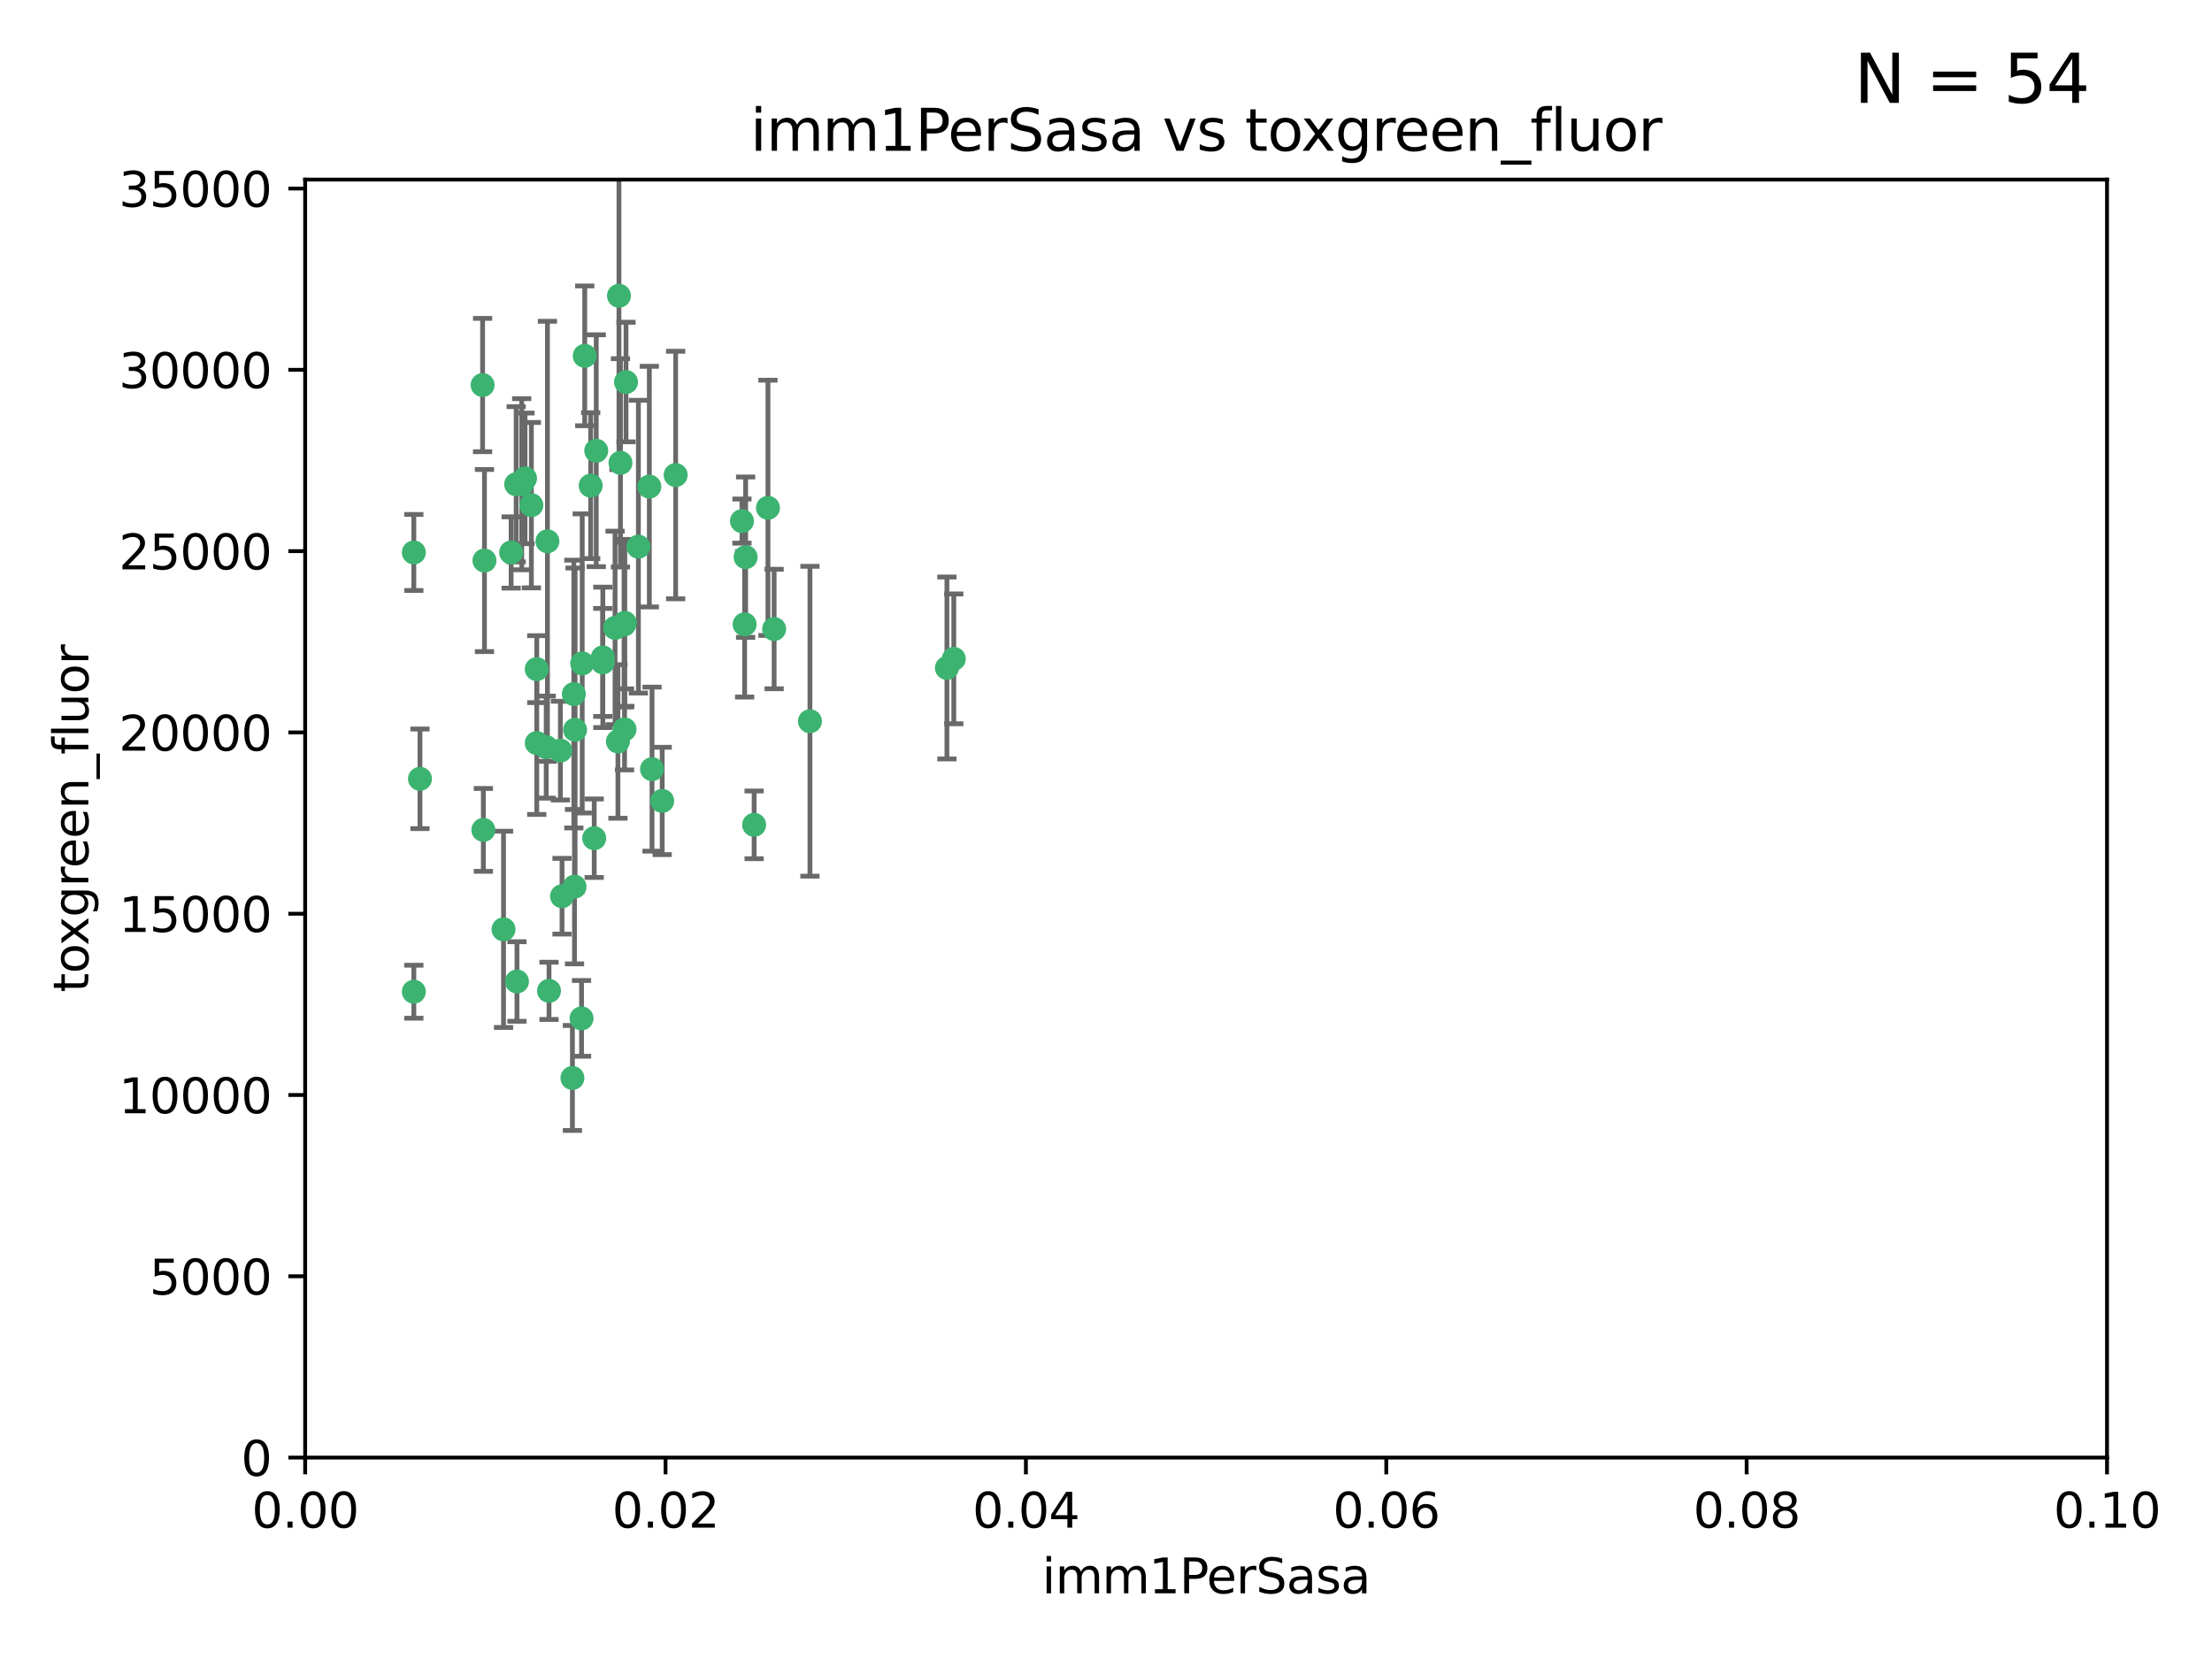<?xml version="1.0" encoding="utf-8" standalone="no"?>
<!DOCTYPE svg PUBLIC "-//W3C//DTD SVG 1.1//EN"
  "http://www.w3.org/Graphics/SVG/1.1/DTD/svg11.dtd">
<svg xmlns:xlink="http://www.w3.org/1999/xlink" width="460.8pt" height="345.6pt" viewBox="0 0 460.8 345.6" xmlns="http://www.w3.org/2000/svg" version="1.1">
 <defs>
  <style type="text/css">*{stroke-linejoin: round; stroke-linecap: butt}</style>
 </defs>
 <g id="figure_1">
  <g id="patch_1">
   <path d="M 0 345.6 
L 460.8 345.6 
L 460.8 0 
L 0 0 
z
" style="fill: #ffffff"/>
  </g>
  <g id="axes_1">
   <g id="patch_2">
    <path d="M 63.571 303.64 
L 438.93 303.64 
L 438.93 37.411 
L 63.571 37.411 
z
" style="fill: #ffffff"/>
   </g>
   <g id="PathCollection_1">
    <defs>
     <path id="mf8fcfa942e" d="M 0 1.118 
C 0.297 1.118 0.581 1 0.791 0.791 
C 1 0.581 1.118 0.297 1.118 0 
C 1.118 -0.297 1 -0.581 0.791 -0.791 
C 0.581 -1 0.297 -1.118 0 -1.118 
C -0.297 -1.118 -0.581 -1 -0.791 -0.791 
C -1 -0.581 -1.118 -0.297 -1.118 0 
C -1.118 0.297 -1 0.581 -0.791 0.791 
C -0.581 1 -0.297 1.118 0 1.118 
z
" style="stroke: #3cb371"/>
    </defs>
    <g clip-path="url(#p88fef3854c)">
     <use xlink:href="#mf8fcfa942e" x="108.683" y="100.872" style="fill: #3cb371; stroke: #3cb371"/>
     <use xlink:href="#mf8fcfa942e" x="86.211" y="206.592" style="fill: #3cb371; stroke: #3cb371"/>
     <use xlink:href="#mf8fcfa942e" x="86.208" y="115.09" style="fill: #3cb371; stroke: #3cb371"/>
     <use xlink:href="#mf8fcfa942e" x="135.831" y="160.224" style="fill: #3cb371; stroke: #3cb371"/>
     <use xlink:href="#mf8fcfa942e" x="116.743" y="156.366" style="fill: #3cb371; stroke: #3cb371"/>
     <use xlink:href="#mf8fcfa942e" x="100.534" y="80.209" style="fill: #3cb371; stroke: #3cb371"/>
     <use xlink:href="#mf8fcfa942e" x="100.922" y="116.772" style="fill: #3cb371; stroke: #3cb371"/>
     <use xlink:href="#mf8fcfa942e" x="106.479" y="115.091" style="fill: #3cb371; stroke: #3cb371"/>
     <use xlink:href="#mf8fcfa942e" x="130.105" y="151.945" style="fill: #3cb371; stroke: #3cb371"/>
     <use xlink:href="#mf8fcfa942e" x="107.526" y="100.88" style="fill: #3cb371; stroke: #3cb371"/>
     <use xlink:href="#mf8fcfa942e" x="111.816" y="154.79" style="fill: #3cb371; stroke: #3cb371"/>
     <use xlink:href="#mf8fcfa942e" x="135.268" y="101.372" style="fill: #3cb371; stroke: #3cb371"/>
     <use xlink:href="#mf8fcfa942e" x="155.33" y="116.067" style="fill: #3cb371; stroke: #3cb371"/>
     <use xlink:href="#mf8fcfa942e" x="114.041" y="112.761" style="fill: #3cb371; stroke: #3cb371"/>
     <use xlink:href="#mf8fcfa942e" x="119.544" y="144.591" style="fill: #3cb371; stroke: #3cb371"/>
     <use xlink:href="#mf8fcfa942e" x="121.813" y="74.129" style="fill: #3cb371; stroke: #3cb371"/>
     <use xlink:href="#mf8fcfa942e" x="123.051" y="101.166" style="fill: #3cb371; stroke: #3cb371"/>
     <use xlink:href="#mf8fcfa942e" x="109.374" y="99.654" style="fill: #3cb371; stroke: #3cb371"/>
     <use xlink:href="#mf8fcfa942e" x="128.943" y="61.614" style="fill: #3cb371; stroke: #3cb371"/>
     <use xlink:href="#mf8fcfa942e" x="159.978" y="105.788" style="fill: #3cb371; stroke: #3cb371"/>
     <use xlink:href="#mf8fcfa942e" x="129.253" y="96.415" style="fill: #3cb371; stroke: #3cb371"/>
     <use xlink:href="#mf8fcfa942e" x="161.267" y="131.033" style="fill: #3cb371; stroke: #3cb371"/>
     <use xlink:href="#mf8fcfa942e" x="121.287" y="138.203" style="fill: #3cb371; stroke: #3cb371"/>
     <use xlink:href="#mf8fcfa942e" x="130.006" y="130.114" style="fill: #3cb371; stroke: #3cb371"/>
     <use xlink:href="#mf8fcfa942e" x="132.989" y="113.883" style="fill: #3cb371; stroke: #3cb371"/>
     <use xlink:href="#mf8fcfa942e" x="123.786" y="174.616" style="fill: #3cb371; stroke: #3cb371"/>
     <use xlink:href="#mf8fcfa942e" x="125.578" y="136.942" style="fill: #3cb371; stroke: #3cb371"/>
     <use xlink:href="#mf8fcfa942e" x="107.693" y="204.462" style="fill: #3cb371; stroke: #3cb371"/>
     <use xlink:href="#mf8fcfa942e" x="130.41" y="79.585" style="fill: #3cb371; stroke: #3cb371"/>
     <use xlink:href="#mf8fcfa942e" x="114.371" y="206.41" style="fill: #3cb371; stroke: #3cb371"/>
     <use xlink:href="#mf8fcfa942e" x="124.208" y="93.895" style="fill: #3cb371; stroke: #3cb371"/>
     <use xlink:href="#mf8fcfa942e" x="140.752" y="98.96" style="fill: #3cb371; stroke: #3cb371"/>
     <use xlink:href="#mf8fcfa942e" x="155.12" y="130.059" style="fill: #3cb371; stroke: #3cb371"/>
     <use xlink:href="#mf8fcfa942e" x="154.563" y="108.552" style="fill: #3cb371; stroke: #3cb371"/>
     <use xlink:href="#mf8fcfa942e" x="119.246" y="224.561" style="fill: #3cb371; stroke: #3cb371"/>
     <use xlink:href="#mf8fcfa942e" x="113.789" y="155.635" style="fill: #3cb371; stroke: #3cb371"/>
     <use xlink:href="#mf8fcfa942e" x="197.259" y="139.15" style="fill: #3cb371; stroke: #3cb371"/>
     <use xlink:href="#mf8fcfa942e" x="137.946" y="166.847" style="fill: #3cb371; stroke: #3cb371"/>
     <use xlink:href="#mf8fcfa942e" x="111.816" y="139.395" style="fill: #3cb371; stroke: #3cb371"/>
     <use xlink:href="#mf8fcfa942e" x="104.893" y="193.597" style="fill: #3cb371; stroke: #3cb371"/>
     <use xlink:href="#mf8fcfa942e" x="198.694" y="137.251" style="fill: #3cb371; stroke: #3cb371"/>
     <use xlink:href="#mf8fcfa942e" x="157.099" y="171.827" style="fill: #3cb371; stroke: #3cb371"/>
     <use xlink:href="#mf8fcfa942e" x="168.726" y="150.246" style="fill: #3cb371; stroke: #3cb371"/>
     <use xlink:href="#mf8fcfa942e" x="119.679" y="184.712" style="fill: #3cb371; stroke: #3cb371"/>
     <use xlink:href="#mf8fcfa942e" x="128.129" y="130.801" style="fill: #3cb371; stroke: #3cb371"/>
     <use xlink:href="#mf8fcfa942e" x="119.799" y="152.035" style="fill: #3cb371; stroke: #3cb371"/>
     <use xlink:href="#mf8fcfa942e" x="125.573" y="137.993" style="fill: #3cb371; stroke: #3cb371"/>
     <use xlink:href="#mf8fcfa942e" x="121.147" y="212.147" style="fill: #3cb371; stroke: #3cb371"/>
     <use xlink:href="#mf8fcfa942e" x="117.081" y="186.7" style="fill: #3cb371; stroke: #3cb371"/>
     <use xlink:href="#mf8fcfa942e" x="100.692" y="172.883" style="fill: #3cb371; stroke: #3cb371"/>
     <use xlink:href="#mf8fcfa942e" x="130.158" y="129.752" style="fill: #3cb371; stroke: #3cb371"/>
     <use xlink:href="#mf8fcfa942e" x="128.726" y="154.457" style="fill: #3cb371; stroke: #3cb371"/>
     <use xlink:href="#mf8fcfa942e" x="110.694" y="105.234" style="fill: #3cb371; stroke: #3cb371"/>
     <use xlink:href="#mf8fcfa942e" x="87.489" y="162.243" style="fill: #3cb371; stroke: #3cb371"/>
    </g>
   </g>
   <g id="matplotlib.axis_1">
    <g id="xtick_1">
     <g id="line2d_1">
      <defs>
       <path id="m2d33e1409d" d="M 0 0 
L 0 3.5 
" style="stroke: #000000; stroke-width: 0.8"/>
      </defs>
      <g>
       <use xlink:href="#m2d33e1409d" x="63.571" y="303.64" style="stroke: #000000; stroke-width: 0.8"/>
      </g>
     </g>
     <g id="text_1">
      <!-- 0.00 -->
      <g transform="translate(52.438 318.238)scale(0.1 -0.1)">
       <defs>
        <path id="DejaVuSans-30" d="M 2034 4250 
Q 1547 4250 1301 3770 
Q 1056 3291 1056 2328 
Q 1056 1369 1301 889 
Q 1547 409 2034 409 
Q 2525 409 2770 889 
Q 3016 1369 3016 2328 
Q 3016 3291 2770 3770 
Q 2525 4250 2034 4250 
z
M 2034 4750 
Q 2819 4750 3233 4129 
Q 3647 3509 3647 2328 
Q 3647 1150 3233 529 
Q 2819 -91 2034 -91 
Q 1250 -91 836 529 
Q 422 1150 422 2328 
Q 422 3509 836 4129 
Q 1250 4750 2034 4750 
z
" transform="scale(0.016)"/>
        <path id="DejaVuSans-2e" d="M 684 794 
L 1344 794 
L 1344 0 
L 684 0 
L 684 794 
z
" transform="scale(0.016)"/>
       </defs>
       <use xlink:href="#DejaVuSans-30"/>
       <use xlink:href="#DejaVuSans-2e" x="63.623"/>
       <use xlink:href="#DejaVuSans-30" x="95.41"/>
       <use xlink:href="#DejaVuSans-30" x="159.033"/>
      </g>
     </g>
    </g>
    <g id="xtick_2">
     <g id="line2d_2">
      <g>
       <use xlink:href="#m2d33e1409d" x="138.643" y="303.64" style="stroke: #000000; stroke-width: 0.8"/>
      </g>
     </g>
     <g id="text_2">
      <!-- 0.02 -->
      <g transform="translate(127.51 318.238)scale(0.1 -0.1)">
       <defs>
        <path id="DejaVuSans-32" d="M 1228 531 
L 3431 531 
L 3431 0 
L 469 0 
L 469 531 
Q 828 903 1448 1529 
Q 2069 2156 2228 2338 
Q 2531 2678 2651 2914 
Q 2772 3150 2772 3378 
Q 2772 3750 2511 3984 
Q 2250 4219 1831 4219 
Q 1534 4219 1204 4116 
Q 875 4013 500 3803 
L 500 4441 
Q 881 4594 1212 4672 
Q 1544 4750 1819 4750 
Q 2544 4750 2975 4387 
Q 3406 4025 3406 3419 
Q 3406 3131 3298 2873 
Q 3191 2616 2906 2266 
Q 2828 2175 2409 1742 
Q 1991 1309 1228 531 
z
" transform="scale(0.016)"/>
       </defs>
       <use xlink:href="#DejaVuSans-30"/>
       <use xlink:href="#DejaVuSans-2e" x="63.623"/>
       <use xlink:href="#DejaVuSans-30" x="95.41"/>
       <use xlink:href="#DejaVuSans-32" x="159.033"/>
      </g>
     </g>
    </g>
    <g id="xtick_3">
     <g id="line2d_3">
      <g>
       <use xlink:href="#m2d33e1409d" x="213.715" y="303.64" style="stroke: #000000; stroke-width: 0.8"/>
      </g>
     </g>
     <g id="text_3">
      <!-- 0.04 -->
      <g transform="translate(202.582 318.238)scale(0.1 -0.1)">
       <defs>
        <path id="DejaVuSans-34" d="M 2419 4116 
L 825 1625 
L 2419 1625 
L 2419 4116 
z
M 2253 4666 
L 3047 4666 
L 3047 1625 
L 3713 1625 
L 3713 1100 
L 3047 1100 
L 3047 0 
L 2419 0 
L 2419 1100 
L 313 1100 
L 313 1709 
L 2253 4666 
z
" transform="scale(0.016)"/>
       </defs>
       <use xlink:href="#DejaVuSans-30"/>
       <use xlink:href="#DejaVuSans-2e" x="63.623"/>
       <use xlink:href="#DejaVuSans-30" x="95.41"/>
       <use xlink:href="#DejaVuSans-34" x="159.033"/>
      </g>
     </g>
    </g>
    <g id="xtick_4">
     <g id="line2d_4">
      <g>
       <use xlink:href="#m2d33e1409d" x="288.786" y="303.64" style="stroke: #000000; stroke-width: 0.8"/>
      </g>
     </g>
     <g id="text_4">
      <!-- 0.06 -->
      <g transform="translate(277.654 318.238)scale(0.1 -0.1)">
       <defs>
        <path id="DejaVuSans-36" d="M 2113 2584 
Q 1688 2584 1439 2293 
Q 1191 2003 1191 1497 
Q 1191 994 1439 701 
Q 1688 409 2113 409 
Q 2538 409 2786 701 
Q 3034 994 3034 1497 
Q 3034 2003 2786 2293 
Q 2538 2584 2113 2584 
z
M 3366 4563 
L 3366 3988 
Q 3128 4100 2886 4159 
Q 2644 4219 2406 4219 
Q 1781 4219 1451 3797 
Q 1122 3375 1075 2522 
Q 1259 2794 1537 2939 
Q 1816 3084 2150 3084 
Q 2853 3084 3261 2657 
Q 3669 2231 3669 1497 
Q 3669 778 3244 343 
Q 2819 -91 2113 -91 
Q 1303 -91 875 529 
Q 447 1150 447 2328 
Q 447 3434 972 4092 
Q 1497 4750 2381 4750 
Q 2619 4750 2861 4703 
Q 3103 4656 3366 4563 
z
" transform="scale(0.016)"/>
       </defs>
       <use xlink:href="#DejaVuSans-30"/>
       <use xlink:href="#DejaVuSans-2e" x="63.623"/>
       <use xlink:href="#DejaVuSans-30" x="95.41"/>
       <use xlink:href="#DejaVuSans-36" x="159.033"/>
      </g>
     </g>
    </g>
    <g id="xtick_5">
     <g id="line2d_5">
      <g>
       <use xlink:href="#m2d33e1409d" x="363.858" y="303.64" style="stroke: #000000; stroke-width: 0.8"/>
      </g>
     </g>
     <g id="text_5">
      <!-- 0.08 -->
      <g transform="translate(352.725 318.238)scale(0.1 -0.1)">
       <defs>
        <path id="DejaVuSans-38" d="M 2034 2216 
Q 1584 2216 1326 1975 
Q 1069 1734 1069 1313 
Q 1069 891 1326 650 
Q 1584 409 2034 409 
Q 2484 409 2743 651 
Q 3003 894 3003 1313 
Q 3003 1734 2745 1975 
Q 2488 2216 2034 2216 
z
M 1403 2484 
Q 997 2584 770 2862 
Q 544 3141 544 3541 
Q 544 4100 942 4425 
Q 1341 4750 2034 4750 
Q 2731 4750 3128 4425 
Q 3525 4100 3525 3541 
Q 3525 3141 3298 2862 
Q 3072 2584 2669 2484 
Q 3125 2378 3379 2068 
Q 3634 1759 3634 1313 
Q 3634 634 3220 271 
Q 2806 -91 2034 -91 
Q 1263 -91 848 271 
Q 434 634 434 1313 
Q 434 1759 690 2068 
Q 947 2378 1403 2484 
z
M 1172 3481 
Q 1172 3119 1398 2916 
Q 1625 2713 2034 2713 
Q 2441 2713 2670 2916 
Q 2900 3119 2900 3481 
Q 2900 3844 2670 4047 
Q 2441 4250 2034 4250 
Q 1625 4250 1398 4047 
Q 1172 3844 1172 3481 
z
" transform="scale(0.016)"/>
       </defs>
       <use xlink:href="#DejaVuSans-30"/>
       <use xlink:href="#DejaVuSans-2e" x="63.623"/>
       <use xlink:href="#DejaVuSans-30" x="95.41"/>
       <use xlink:href="#DejaVuSans-38" x="159.033"/>
      </g>
     </g>
    </g>
    <g id="xtick_6">
     <g id="line2d_6">
      <g>
       <use xlink:href="#m2d33e1409d" x="438.93" y="303.64" style="stroke: #000000; stroke-width: 0.8"/>
      </g>
     </g>
     <g id="text_6">
      <!-- 0.10 -->
      <g transform="translate(427.797 318.238)scale(0.1 -0.1)">
       <defs>
        <path id="DejaVuSans-31" d="M 794 531 
L 1825 531 
L 1825 4091 
L 703 3866 
L 703 4441 
L 1819 4666 
L 2450 4666 
L 2450 531 
L 3481 531 
L 3481 0 
L 794 0 
L 794 531 
z
" transform="scale(0.016)"/>
       </defs>
       <use xlink:href="#DejaVuSans-30"/>
       <use xlink:href="#DejaVuSans-2e" x="63.623"/>
       <use xlink:href="#DejaVuSans-31" x="95.41"/>
       <use xlink:href="#DejaVuSans-30" x="159.033"/>
      </g>
     </g>
    </g>
    <g id="text_7">
     <!-- imm1PerSasa -->
     <g transform="translate(217.067 331.917)scale(0.1 -0.1)">
      <defs>
       <path id="DejaVuSans-69" d="M 603 3500 
L 1178 3500 
L 1178 0 
L 603 0 
L 603 3500 
z
M 603 4863 
L 1178 4863 
L 1178 4134 
L 603 4134 
L 603 4863 
z
" transform="scale(0.016)"/>
       <path id="DejaVuSans-6d" d="M 3328 2828 
Q 3544 3216 3844 3400 
Q 4144 3584 4550 3584 
Q 5097 3584 5394 3201 
Q 5691 2819 5691 2113 
L 5691 0 
L 5113 0 
L 5113 2094 
Q 5113 2597 4934 2840 
Q 4756 3084 4391 3084 
Q 3944 3084 3684 2787 
Q 3425 2491 3425 1978 
L 3425 0 
L 2847 0 
L 2847 2094 
Q 2847 2600 2669 2842 
Q 2491 3084 2119 3084 
Q 1678 3084 1418 2786 
Q 1159 2488 1159 1978 
L 1159 0 
L 581 0 
L 581 3500 
L 1159 3500 
L 1159 2956 
Q 1356 3278 1631 3431 
Q 1906 3584 2284 3584 
Q 2666 3584 2933 3390 
Q 3200 3197 3328 2828 
z
" transform="scale(0.016)"/>
       <path id="DejaVuSans-50" d="M 1259 4147 
L 1259 2394 
L 2053 2394 
Q 2494 2394 2734 2622 
Q 2975 2850 2975 3272 
Q 2975 3691 2734 3919 
Q 2494 4147 2053 4147 
L 1259 4147 
z
M 628 4666 
L 2053 4666 
Q 2838 4666 3239 4311 
Q 3641 3956 3641 3272 
Q 3641 2581 3239 2228 
Q 2838 1875 2053 1875 
L 1259 1875 
L 1259 0 
L 628 0 
L 628 4666 
z
" transform="scale(0.016)"/>
       <path id="DejaVuSans-65" d="M 3597 1894 
L 3597 1613 
L 953 1613 
Q 991 1019 1311 708 
Q 1631 397 2203 397 
Q 2534 397 2845 478 
Q 3156 559 3463 722 
L 3463 178 
Q 3153 47 2828 -22 
Q 2503 -91 2169 -91 
Q 1331 -91 842 396 
Q 353 884 353 1716 
Q 353 2575 817 3079 
Q 1281 3584 2069 3584 
Q 2775 3584 3186 3129 
Q 3597 2675 3597 1894 
z
M 3022 2063 
Q 3016 2534 2758 2815 
Q 2500 3097 2075 3097 
Q 1594 3097 1305 2825 
Q 1016 2553 972 2059 
L 3022 2063 
z
" transform="scale(0.016)"/>
       <path id="DejaVuSans-72" d="M 2631 2963 
Q 2534 3019 2420 3045 
Q 2306 3072 2169 3072 
Q 1681 3072 1420 2755 
Q 1159 2438 1159 1844 
L 1159 0 
L 581 0 
L 581 3500 
L 1159 3500 
L 1159 2956 
Q 1341 3275 1631 3429 
Q 1922 3584 2338 3584 
Q 2397 3584 2469 3576 
Q 2541 3569 2628 3553 
L 2631 2963 
z
" transform="scale(0.016)"/>
       <path id="DejaVuSans-53" d="M 3425 4513 
L 3425 3897 
Q 3066 4069 2747 4153 
Q 2428 4238 2131 4238 
Q 1616 4238 1336 4038 
Q 1056 3838 1056 3469 
Q 1056 3159 1242 3001 
Q 1428 2844 1947 2747 
L 2328 2669 
Q 3034 2534 3370 2195 
Q 3706 1856 3706 1288 
Q 3706 609 3251 259 
Q 2797 -91 1919 -91 
Q 1588 -91 1214 -16 
Q 841 59 441 206 
L 441 856 
Q 825 641 1194 531 
Q 1563 422 1919 422 
Q 2459 422 2753 634 
Q 3047 847 3047 1241 
Q 3047 1584 2836 1778 
Q 2625 1972 2144 2069 
L 1759 2144 
Q 1053 2284 737 2584 
Q 422 2884 422 3419 
Q 422 4038 858 4394 
Q 1294 4750 2059 4750 
Q 2388 4750 2728 4690 
Q 3069 4631 3425 4513 
z
" transform="scale(0.016)"/>
       <path id="DejaVuSans-61" d="M 2194 1759 
Q 1497 1759 1228 1600 
Q 959 1441 959 1056 
Q 959 750 1161 570 
Q 1363 391 1709 391 
Q 2188 391 2477 730 
Q 2766 1069 2766 1631 
L 2766 1759 
L 2194 1759 
z
M 3341 1997 
L 3341 0 
L 2766 0 
L 2766 531 
Q 2569 213 2275 61 
Q 1981 -91 1556 -91 
Q 1019 -91 701 211 
Q 384 513 384 1019 
Q 384 1609 779 1909 
Q 1175 2209 1959 2209 
L 2766 2209 
L 2766 2266 
Q 2766 2663 2505 2880 
Q 2244 3097 1772 3097 
Q 1472 3097 1187 3025 
Q 903 2953 641 2809 
L 641 3341 
Q 956 3463 1253 3523 
Q 1550 3584 1831 3584 
Q 2591 3584 2966 3190 
Q 3341 2797 3341 1997 
z
" transform="scale(0.016)"/>
       <path id="DejaVuSans-73" d="M 2834 3397 
L 2834 2853 
Q 2591 2978 2328 3040 
Q 2066 3103 1784 3103 
Q 1356 3103 1142 2972 
Q 928 2841 928 2578 
Q 928 2378 1081 2264 
Q 1234 2150 1697 2047 
L 1894 2003 
Q 2506 1872 2764 1633 
Q 3022 1394 3022 966 
Q 3022 478 2636 193 
Q 2250 -91 1575 -91 
Q 1294 -91 989 -36 
Q 684 19 347 128 
L 347 722 
Q 666 556 975 473 
Q 1284 391 1588 391 
Q 1994 391 2212 530 
Q 2431 669 2431 922 
Q 2431 1156 2273 1281 
Q 2116 1406 1581 1522 
L 1381 1569 
Q 847 1681 609 1914 
Q 372 2147 372 2553 
Q 372 3047 722 3315 
Q 1072 3584 1716 3584 
Q 2034 3584 2315 3537 
Q 2597 3491 2834 3397 
z
" transform="scale(0.016)"/>
      </defs>
      <use xlink:href="#DejaVuSans-69"/>
      <use xlink:href="#DejaVuSans-6d" x="27.783"/>
      <use xlink:href="#DejaVuSans-6d" x="125.195"/>
      <use xlink:href="#DejaVuSans-31" x="222.607"/>
      <use xlink:href="#DejaVuSans-50" x="286.23"/>
      <use xlink:href="#DejaVuSans-65" x="342.908"/>
      <use xlink:href="#DejaVuSans-72" x="404.432"/>
      <use xlink:href="#DejaVuSans-53" x="445.545"/>
      <use xlink:href="#DejaVuSans-61" x="509.021"/>
      <use xlink:href="#DejaVuSans-73" x="570.301"/>
      <use xlink:href="#DejaVuSans-61" x="622.4"/>
     </g>
    </g>
   </g>
   <g id="matplotlib.axis_2">
    <g id="ytick_1">
     <g id="line2d_7">
      <defs>
       <path id="m247e0f343a" d="M 0 0 
L -3.5 0 
" style="stroke: #000000; stroke-width: 0.8"/>
      </defs>
      <g>
       <use xlink:href="#m247e0f343a" x="63.571" y="303.64" style="stroke: #000000; stroke-width: 0.8"/>
      </g>
     </g>
     <g id="text_8">
      <!-- 0 -->
      <g transform="translate(50.209 307.439)scale(0.1 -0.1)">
       <use xlink:href="#DejaVuSans-30"/>
      </g>
     </g>
    </g>
    <g id="ytick_2">
     <g id="line2d_8">
      <g>
       <use xlink:href="#m247e0f343a" x="63.571" y="265.874" style="stroke: #000000; stroke-width: 0.8"/>
      </g>
     </g>
     <g id="text_9">
      <!-- 5000 -->
      <g transform="translate(31.121 269.673)scale(0.1 -0.1)">
       <defs>
        <path id="DejaVuSans-35" d="M 691 4666 
L 3169 4666 
L 3169 4134 
L 1269 4134 
L 1269 2991 
Q 1406 3038 1543 3061 
Q 1681 3084 1819 3084 
Q 2600 3084 3056 2656 
Q 3513 2228 3513 1497 
Q 3513 744 3044 326 
Q 2575 -91 1722 -91 
Q 1428 -91 1123 -41 
Q 819 9 494 109 
L 494 744 
Q 775 591 1075 516 
Q 1375 441 1709 441 
Q 2250 441 2565 725 
Q 2881 1009 2881 1497 
Q 2881 1984 2565 2268 
Q 2250 2553 1709 2553 
Q 1456 2553 1204 2497 
Q 953 2441 691 2322 
L 691 4666 
z
" transform="scale(0.016)"/>
       </defs>
       <use xlink:href="#DejaVuSans-35"/>
       <use xlink:href="#DejaVuSans-30" x="63.623"/>
       <use xlink:href="#DejaVuSans-30" x="127.246"/>
       <use xlink:href="#DejaVuSans-30" x="190.869"/>
      </g>
     </g>
    </g>
    <g id="ytick_3">
     <g id="line2d_9">
      <g>
       <use xlink:href="#m247e0f343a" x="63.571" y="228.108" style="stroke: #000000; stroke-width: 0.8"/>
      </g>
     </g>
     <g id="text_10">
      <!-- 10000 -->
      <g transform="translate(24.759 231.907)scale(0.1 -0.1)">
       <use xlink:href="#DejaVuSans-31"/>
       <use xlink:href="#DejaVuSans-30" x="63.623"/>
       <use xlink:href="#DejaVuSans-30" x="127.246"/>
       <use xlink:href="#DejaVuSans-30" x="190.869"/>
       <use xlink:href="#DejaVuSans-30" x="254.492"/>
      </g>
     </g>
    </g>
    <g id="ytick_4">
     <g id="line2d_10">
      <g>
       <use xlink:href="#m247e0f343a" x="63.571" y="190.342" style="stroke: #000000; stroke-width: 0.8"/>
      </g>
     </g>
     <g id="text_11">
      <!-- 15000 -->
      <g transform="translate(24.759 194.141)scale(0.1 -0.1)">
       <use xlink:href="#DejaVuSans-31"/>
       <use xlink:href="#DejaVuSans-35" x="63.623"/>
       <use xlink:href="#DejaVuSans-30" x="127.246"/>
       <use xlink:href="#DejaVuSans-30" x="190.869"/>
       <use xlink:href="#DejaVuSans-30" x="254.492"/>
      </g>
     </g>
    </g>
    <g id="ytick_5">
     <g id="line2d_11">
      <g>
       <use xlink:href="#m247e0f343a" x="63.571" y="152.576" style="stroke: #000000; stroke-width: 0.8"/>
      </g>
     </g>
     <g id="text_12">
      <!-- 20000 -->
      <g transform="translate(24.759 156.375)scale(0.1 -0.1)">
       <use xlink:href="#DejaVuSans-32"/>
       <use xlink:href="#DejaVuSans-30" x="63.623"/>
       <use xlink:href="#DejaVuSans-30" x="127.246"/>
       <use xlink:href="#DejaVuSans-30" x="190.869"/>
       <use xlink:href="#DejaVuSans-30" x="254.492"/>
      </g>
     </g>
    </g>
    <g id="ytick_6">
     <g id="line2d_12">
      <g>
       <use xlink:href="#m247e0f343a" x="63.571" y="114.81" style="stroke: #000000; stroke-width: 0.8"/>
      </g>
     </g>
     <g id="text_13">
      <!-- 25000 -->
      <g transform="translate(24.759 118.609)scale(0.1 -0.1)">
       <use xlink:href="#DejaVuSans-32"/>
       <use xlink:href="#DejaVuSans-35" x="63.623"/>
       <use xlink:href="#DejaVuSans-30" x="127.246"/>
       <use xlink:href="#DejaVuSans-30" x="190.869"/>
       <use xlink:href="#DejaVuSans-30" x="254.492"/>
      </g>
     </g>
    </g>
    <g id="ytick_7">
     <g id="line2d_13">
      <g>
       <use xlink:href="#m247e0f343a" x="63.571" y="77.044" style="stroke: #000000; stroke-width: 0.8"/>
      </g>
     </g>
     <g id="text_14">
      <!-- 30000 -->
      <g transform="translate(24.759 80.844)scale(0.1 -0.1)">
       <defs>
        <path id="DejaVuSans-33" d="M 2597 2516 
Q 3050 2419 3304 2112 
Q 3559 1806 3559 1356 
Q 3559 666 3084 287 
Q 2609 -91 1734 -91 
Q 1441 -91 1130 -33 
Q 819 25 488 141 
L 488 750 
Q 750 597 1062 519 
Q 1375 441 1716 441 
Q 2309 441 2620 675 
Q 2931 909 2931 1356 
Q 2931 1769 2642 2001 
Q 2353 2234 1838 2234 
L 1294 2234 
L 1294 2753 
L 1863 2753 
Q 2328 2753 2575 2939 
Q 2822 3125 2822 3475 
Q 2822 3834 2567 4026 
Q 2313 4219 1838 4219 
Q 1578 4219 1281 4162 
Q 984 4106 628 3988 
L 628 4550 
Q 988 4650 1302 4700 
Q 1616 4750 1894 4750 
Q 2613 4750 3031 4423 
Q 3450 4097 3450 3541 
Q 3450 3153 3228 2886 
Q 3006 2619 2597 2516 
z
" transform="scale(0.016)"/>
       </defs>
       <use xlink:href="#DejaVuSans-33"/>
       <use xlink:href="#DejaVuSans-30" x="63.623"/>
       <use xlink:href="#DejaVuSans-30" x="127.246"/>
       <use xlink:href="#DejaVuSans-30" x="190.869"/>
       <use xlink:href="#DejaVuSans-30" x="254.492"/>
      </g>
     </g>
    </g>
    <g id="ytick_8">
     <g id="line2d_14">
      <g>
       <use xlink:href="#m247e0f343a" x="63.571" y="39.278" style="stroke: #000000; stroke-width: 0.8"/>
      </g>
     </g>
     <g id="text_15">
      <!-- 35000 -->
      <g transform="translate(24.759 43.078)scale(0.1 -0.1)">
       <use xlink:href="#DejaVuSans-33"/>
       <use xlink:href="#DejaVuSans-35" x="63.623"/>
       <use xlink:href="#DejaVuSans-30" x="127.246"/>
       <use xlink:href="#DejaVuSans-30" x="190.869"/>
       <use xlink:href="#DejaVuSans-30" x="254.492"/>
      </g>
     </g>
    </g>
    <g id="text_16">
     <!-- toxgreen_fluor -->
     <g transform="translate(18.401 206.72)rotate(-90)scale(0.1 -0.1)">
      <defs>
       <path id="DejaVuSans-74" d="M 1172 4494 
L 1172 3500 
L 2356 3500 
L 2356 3053 
L 1172 3053 
L 1172 1153 
Q 1172 725 1289 603 
Q 1406 481 1766 481 
L 2356 481 
L 2356 0 
L 1766 0 
Q 1100 0 847 248 
Q 594 497 594 1153 
L 594 3053 
L 172 3053 
L 172 3500 
L 594 3500 
L 594 4494 
L 1172 4494 
z
" transform="scale(0.016)"/>
       <path id="DejaVuSans-6f" d="M 1959 3097 
Q 1497 3097 1228 2736 
Q 959 2375 959 1747 
Q 959 1119 1226 758 
Q 1494 397 1959 397 
Q 2419 397 2687 759 
Q 2956 1122 2956 1747 
Q 2956 2369 2687 2733 
Q 2419 3097 1959 3097 
z
M 1959 3584 
Q 2709 3584 3137 3096 
Q 3566 2609 3566 1747 
Q 3566 888 3137 398 
Q 2709 -91 1959 -91 
Q 1206 -91 779 398 
Q 353 888 353 1747 
Q 353 2609 779 3096 
Q 1206 3584 1959 3584 
z
" transform="scale(0.016)"/>
       <path id="DejaVuSans-78" d="M 3513 3500 
L 2247 1797 
L 3578 0 
L 2900 0 
L 1881 1375 
L 863 0 
L 184 0 
L 1544 1831 
L 300 3500 
L 978 3500 
L 1906 2253 
L 2834 3500 
L 3513 3500 
z
" transform="scale(0.016)"/>
       <path id="DejaVuSans-67" d="M 2906 1791 
Q 2906 2416 2648 2759 
Q 2391 3103 1925 3103 
Q 1463 3103 1205 2759 
Q 947 2416 947 1791 
Q 947 1169 1205 825 
Q 1463 481 1925 481 
Q 2391 481 2648 825 
Q 2906 1169 2906 1791 
z
M 3481 434 
Q 3481 -459 3084 -895 
Q 2688 -1331 1869 -1331 
Q 1566 -1331 1297 -1286 
Q 1028 -1241 775 -1147 
L 775 -588 
Q 1028 -725 1275 -790 
Q 1522 -856 1778 -856 
Q 2344 -856 2625 -561 
Q 2906 -266 2906 331 
L 2906 616 
Q 2728 306 2450 153 
Q 2172 0 1784 0 
Q 1141 0 747 490 
Q 353 981 353 1791 
Q 353 2603 747 3093 
Q 1141 3584 1784 3584 
Q 2172 3584 2450 3431 
Q 2728 3278 2906 2969 
L 2906 3500 
L 3481 3500 
L 3481 434 
z
" transform="scale(0.016)"/>
       <path id="DejaVuSans-6e" d="M 3513 2113 
L 3513 0 
L 2938 0 
L 2938 2094 
Q 2938 2591 2744 2837 
Q 2550 3084 2163 3084 
Q 1697 3084 1428 2787 
Q 1159 2491 1159 1978 
L 1159 0 
L 581 0 
L 581 3500 
L 1159 3500 
L 1159 2956 
Q 1366 3272 1645 3428 
Q 1925 3584 2291 3584 
Q 2894 3584 3203 3211 
Q 3513 2838 3513 2113 
z
" transform="scale(0.016)"/>
       <path id="DejaVuSans-5f" d="M 3263 -1063 
L 3263 -1509 
L -63 -1509 
L -63 -1063 
L 3263 -1063 
z
" transform="scale(0.016)"/>
       <path id="DejaVuSans-66" d="M 2375 4863 
L 2375 4384 
L 1825 4384 
Q 1516 4384 1395 4259 
Q 1275 4134 1275 3809 
L 1275 3500 
L 2222 3500 
L 2222 3053 
L 1275 3053 
L 1275 0 
L 697 0 
L 697 3053 
L 147 3053 
L 147 3500 
L 697 3500 
L 697 3744 
Q 697 4328 969 4595 
Q 1241 4863 1831 4863 
L 2375 4863 
z
" transform="scale(0.016)"/>
       <path id="DejaVuSans-6c" d="M 603 4863 
L 1178 4863 
L 1178 0 
L 603 0 
L 603 4863 
z
" transform="scale(0.016)"/>
       <path id="DejaVuSans-75" d="M 544 1381 
L 544 3500 
L 1119 3500 
L 1119 1403 
Q 1119 906 1312 657 
Q 1506 409 1894 409 
Q 2359 409 2629 706 
Q 2900 1003 2900 1516 
L 2900 3500 
L 3475 3500 
L 3475 0 
L 2900 0 
L 2900 538 
Q 2691 219 2414 64 
Q 2138 -91 1772 -91 
Q 1169 -91 856 284 
Q 544 659 544 1381 
z
M 1991 3584 
L 1991 3584 
z
" transform="scale(0.016)"/>
      </defs>
      <use xlink:href="#DejaVuSans-74"/>
      <use xlink:href="#DejaVuSans-6f" x="39.209"/>
      <use xlink:href="#DejaVuSans-78" x="97.266"/>
      <use xlink:href="#DejaVuSans-67" x="156.445"/>
      <use xlink:href="#DejaVuSans-72" x="219.922"/>
      <use xlink:href="#DejaVuSans-65" x="258.785"/>
      <use xlink:href="#DejaVuSans-65" x="320.309"/>
      <use xlink:href="#DejaVuSans-6e" x="381.832"/>
      <use xlink:href="#DejaVuSans-5f" x="445.211"/>
      <use xlink:href="#DejaVuSans-66" x="495.211"/>
      <use xlink:href="#DejaVuSans-6c" x="530.416"/>
      <use xlink:href="#DejaVuSans-75" x="558.199"/>
      <use xlink:href="#DejaVuSans-6f" x="621.578"/>
      <use xlink:href="#DejaVuSans-72" x="682.76"/>
     </g>
    </g>
   </g>
   <g id="LineCollection_1">
    <path d="M 108.683 118.692 
L 108.683 83.052 
" clip-path="url(#p88fef3854c)" style="fill: none; stroke: #696969"/>
    <path d="M 86.211 212.112 
L 86.211 201.073 
" clip-path="url(#p88fef3854c)" style="fill: none; stroke: #696969"/>
    <path d="M 86.208 123.008 
L 86.208 107.171 
" clip-path="url(#p88fef3854c)" style="fill: none; stroke: #696969"/>
    <path d="M 135.831 177.314 
L 135.831 143.135 
" clip-path="url(#p88fef3854c)" style="fill: none; stroke: #696969"/>
    <path d="M 116.743 166.65 
L 116.743 146.083 
" clip-path="url(#p88fef3854c)" style="fill: none; stroke: #696969"/>
    <path d="M 100.534 94.094 
L 100.534 66.324 
" clip-path="url(#p88fef3854c)" style="fill: none; stroke: #696969"/>
    <path d="M 100.922 135.741 
L 100.922 97.804 
" clip-path="url(#p88fef3854c)" style="fill: none; stroke: #696969"/>
    <path d="M 106.479 122.516 
L 106.479 107.666 
" clip-path="url(#p88fef3854c)" style="fill: none; stroke: #696969"/>
    <path d="M 130.105 160.385 
L 130.105 143.505 
" clip-path="url(#p88fef3854c)" style="fill: none; stroke: #696969"/>
    <path d="M 107.526 117.048 
L 107.526 84.711 
" clip-path="url(#p88fef3854c)" style="fill: none; stroke: #696969"/>
    <path d="M 111.816 169.67 
L 111.816 139.91 
" clip-path="url(#p88fef3854c)" style="fill: none; stroke: #696969"/>
    <path d="M 135.268 126.436 
L 135.268 76.309 
" clip-path="url(#p88fef3854c)" style="fill: none; stroke: #696969"/>
    <path d="M 155.33 132.771 
L 155.33 99.364 
" clip-path="url(#p88fef3854c)" style="fill: none; stroke: #696969"/>
    <path d="M 114.041 158.597 
L 114.041 66.926 
" clip-path="url(#p88fef3854c)" style="fill: none; stroke: #696969"/>
    <path d="M 119.544 172.484 
L 119.544 116.697 
" clip-path="url(#p88fef3854c)" style="fill: none; stroke: #696969"/>
    <path d="M 121.813 88.692 
L 121.813 59.566 
" clip-path="url(#p88fef3854c)" style="fill: none; stroke: #696969"/>
    <path d="M 123.051 116.358 
L 123.051 85.973 
" clip-path="url(#p88fef3854c)" style="fill: none; stroke: #696969"/>
    <path d="M 109.374 113.257 
L 109.374 86.051 
" clip-path="url(#p88fef3854c)" style="fill: none; stroke: #696969"/>
    <path d="M 128.943 97.825 
L 128.943 25.402 
" clip-path="url(#p88fef3854c)" style="fill: none; stroke: #696969"/>
    <path d="M 159.978 132.373 
L 159.978 79.202 
" clip-path="url(#p88fef3854c)" style="fill: none; stroke: #696969"/>
    <path d="M 129.253 118.115 
L 129.253 74.714 
" clip-path="url(#p88fef3854c)" style="fill: none; stroke: #696969"/>
    <path d="M 161.267 143.479 
L 161.267 118.586 
" clip-path="url(#p88fef3854c)" style="fill: none; stroke: #696969"/>
    <path d="M 121.287 169.362 
L 121.287 107.043 
" clip-path="url(#p88fef3854c)" style="fill: none; stroke: #696969"/>
    <path d="M 130.006 147.286 
L 130.006 112.943 
" clip-path="url(#p88fef3854c)" style="fill: none; stroke: #696969"/>
    <path d="M 132.989 144.378 
L 132.989 83.389 
" clip-path="url(#p88fef3854c)" style="fill: none; stroke: #696969"/>
    <path d="M 123.786 182.79 
L 123.786 166.441 
" clip-path="url(#p88fef3854c)" style="fill: none; stroke: #696969"/>
    <path d="M 125.578 151.57 
L 125.578 122.315 
" clip-path="url(#p88fef3854c)" style="fill: none; stroke: #696969"/>
    <path d="M 107.693 212.746 
L 107.693 196.178 
" clip-path="url(#p88fef3854c)" style="fill: none; stroke: #696969"/>
    <path d="M 130.41 92.04 
L 130.41 67.13 
" clip-path="url(#p88fef3854c)" style="fill: none; stroke: #696969"/>
    <path d="M 114.371 212.375 
L 114.371 200.445 
" clip-path="url(#p88fef3854c)" style="fill: none; stroke: #696969"/>
    <path d="M 124.208 118.044 
L 124.208 69.747 
" clip-path="url(#p88fef3854c)" style="fill: none; stroke: #696969"/>
    <path d="M 140.752 124.744 
L 140.752 73.175 
" clip-path="url(#p88fef3854c)" style="fill: none; stroke: #696969"/>
    <path d="M 155.12 145.209 
L 155.12 114.909 
" clip-path="url(#p88fef3854c)" style="fill: none; stroke: #696969"/>
    <path d="M 154.563 113.148 
L 154.563 103.957 
" clip-path="url(#p88fef3854c)" style="fill: none; stroke: #696969"/>
    <path d="M 119.246 235.496 
L 119.246 213.627 
" clip-path="url(#p88fef3854c)" style="fill: none; stroke: #696969"/>
    <path d="M 113.789 166.268 
L 113.789 145.002 
" clip-path="url(#p88fef3854c)" style="fill: none; stroke: #696969"/>
    <path d="M 197.259 158.1 
L 197.259 120.201 
" clip-path="url(#p88fef3854c)" style="fill: none; stroke: #696969"/>
    <path d="M 137.946 178.027 
L 137.946 155.668 
" clip-path="url(#p88fef3854c)" style="fill: none; stroke: #696969"/>
    <path d="M 111.816 146.369 
L 111.816 132.42 
" clip-path="url(#p88fef3854c)" style="fill: none; stroke: #696969"/>
    <path d="M 104.893 214.035 
L 104.893 173.16 
" clip-path="url(#p88fef3854c)" style="fill: none; stroke: #696969"/>
    <path d="M 198.694 150.773 
L 198.694 123.729 
" clip-path="url(#p88fef3854c)" style="fill: none; stroke: #696969"/>
    <path d="M 157.099 178.879 
L 157.099 164.775 
" clip-path="url(#p88fef3854c)" style="fill: none; stroke: #696969"/>
    <path d="M 168.726 182.519 
L 168.726 117.972 
" clip-path="url(#p88fef3854c)" style="fill: none; stroke: #696969"/>
    <path d="M 119.679 200.794 
L 119.679 168.63 
" clip-path="url(#p88fef3854c)" style="fill: none; stroke: #696969"/>
    <path d="M 128.129 150.951 
L 128.129 110.652 
" clip-path="url(#p88fef3854c)" style="fill: none; stroke: #696969"/>
    <path d="M 119.799 185.743 
L 119.799 118.327 
" clip-path="url(#p88fef3854c)" style="fill: none; stroke: #696969"/>
    <path d="M 125.573 149.246 
L 125.573 126.741 
" clip-path="url(#p88fef3854c)" style="fill: none; stroke: #696969"/>
    <path d="M 121.147 220.035 
L 121.147 204.259 
" clip-path="url(#p88fef3854c)" style="fill: none; stroke: #696969"/>
    <path d="M 117.081 194.587 
L 117.081 178.814 
" clip-path="url(#p88fef3854c)" style="fill: none; stroke: #696969"/>
    <path d="M 100.692 181.512 
L 100.692 164.255 
" clip-path="url(#p88fef3854c)" style="fill: none; stroke: #696969"/>
    <path d="M 130.158 147.136 
L 130.158 112.367 
" clip-path="url(#p88fef3854c)" style="fill: none; stroke: #696969"/>
    <path d="M 128.726 170.456 
L 128.726 138.458 
" clip-path="url(#p88fef3854c)" style="fill: none; stroke: #696969"/>
    <path d="M 110.694 122.461 
L 110.694 88.007 
" clip-path="url(#p88fef3854c)" style="fill: none; stroke: #696969"/>
    <path d="M 87.489 172.618 
L 87.489 151.867 
" clip-path="url(#p88fef3854c)" style="fill: none; stroke: #696969"/>
   </g>
   <g id="line2d_15">
    <defs>
     <path id="m37a5f0106f" d="M 2 0 
L -2 -0 
" style="stroke: #696969"/>
    </defs>
    <g clip-path="url(#p88fef3854c)">
     <use xlink:href="#m37a5f0106f" x="108.683" y="118.692" style="fill: #696969; stroke: #696969"/>
     <use xlink:href="#m37a5f0106f" x="86.211" y="212.112" style="fill: #696969; stroke: #696969"/>
     <use xlink:href="#m37a5f0106f" x="86.208" y="123.008" style="fill: #696969; stroke: #696969"/>
     <use xlink:href="#m37a5f0106f" x="135.831" y="177.314" style="fill: #696969; stroke: #696969"/>
     <use xlink:href="#m37a5f0106f" x="116.743" y="166.65" style="fill: #696969; stroke: #696969"/>
     <use xlink:href="#m37a5f0106f" x="100.534" y="94.094" style="fill: #696969; stroke: #696969"/>
     <use xlink:href="#m37a5f0106f" x="100.922" y="135.741" style="fill: #696969; stroke: #696969"/>
     <use xlink:href="#m37a5f0106f" x="106.479" y="122.516" style="fill: #696969; stroke: #696969"/>
     <use xlink:href="#m37a5f0106f" x="130.105" y="160.385" style="fill: #696969; stroke: #696969"/>
     <use xlink:href="#m37a5f0106f" x="107.526" y="117.048" style="fill: #696969; stroke: #696969"/>
     <use xlink:href="#m37a5f0106f" x="111.816" y="169.67" style="fill: #696969; stroke: #696969"/>
     <use xlink:href="#m37a5f0106f" x="135.268" y="126.436" style="fill: #696969; stroke: #696969"/>
     <use xlink:href="#m37a5f0106f" x="155.33" y="132.771" style="fill: #696969; stroke: #696969"/>
     <use xlink:href="#m37a5f0106f" x="114.041" y="158.597" style="fill: #696969; stroke: #696969"/>
     <use xlink:href="#m37a5f0106f" x="119.544" y="172.484" style="fill: #696969; stroke: #696969"/>
     <use xlink:href="#m37a5f0106f" x="121.813" y="88.692" style="fill: #696969; stroke: #696969"/>
     <use xlink:href="#m37a5f0106f" x="123.051" y="116.358" style="fill: #696969; stroke: #696969"/>
     <use xlink:href="#m37a5f0106f" x="109.374" y="113.257" style="fill: #696969; stroke: #696969"/>
     <use xlink:href="#m37a5f0106f" x="128.943" y="97.825" style="fill: #696969; stroke: #696969"/>
     <use xlink:href="#m37a5f0106f" x="159.978" y="132.373" style="fill: #696969; stroke: #696969"/>
     <use xlink:href="#m37a5f0106f" x="129.253" y="118.115" style="fill: #696969; stroke: #696969"/>
     <use xlink:href="#m37a5f0106f" x="161.267" y="143.479" style="fill: #696969; stroke: #696969"/>
     <use xlink:href="#m37a5f0106f" x="121.287" y="169.362" style="fill: #696969; stroke: #696969"/>
     <use xlink:href="#m37a5f0106f" x="130.006" y="147.286" style="fill: #696969; stroke: #696969"/>
     <use xlink:href="#m37a5f0106f" x="132.989" y="144.378" style="fill: #696969; stroke: #696969"/>
     <use xlink:href="#m37a5f0106f" x="123.786" y="182.79" style="fill: #696969; stroke: #696969"/>
     <use xlink:href="#m37a5f0106f" x="125.578" y="151.57" style="fill: #696969; stroke: #696969"/>
     <use xlink:href="#m37a5f0106f" x="107.693" y="212.746" style="fill: #696969; stroke: #696969"/>
     <use xlink:href="#m37a5f0106f" x="130.41" y="92.04" style="fill: #696969; stroke: #696969"/>
     <use xlink:href="#m37a5f0106f" x="114.371" y="212.375" style="fill: #696969; stroke: #696969"/>
     <use xlink:href="#m37a5f0106f" x="124.208" y="118.044" style="fill: #696969; stroke: #696969"/>
     <use xlink:href="#m37a5f0106f" x="140.752" y="124.744" style="fill: #696969; stroke: #696969"/>
     <use xlink:href="#m37a5f0106f" x="155.12" y="145.209" style="fill: #696969; stroke: #696969"/>
     <use xlink:href="#m37a5f0106f" x="154.563" y="113.148" style="fill: #696969; stroke: #696969"/>
     <use xlink:href="#m37a5f0106f" x="119.246" y="235.496" style="fill: #696969; stroke: #696969"/>
     <use xlink:href="#m37a5f0106f" x="113.789" y="166.268" style="fill: #696969; stroke: #696969"/>
     <use xlink:href="#m37a5f0106f" x="197.259" y="158.1" style="fill: #696969; stroke: #696969"/>
     <use xlink:href="#m37a5f0106f" x="137.946" y="178.027" style="fill: #696969; stroke: #696969"/>
     <use xlink:href="#m37a5f0106f" x="111.816" y="146.369" style="fill: #696969; stroke: #696969"/>
     <use xlink:href="#m37a5f0106f" x="104.893" y="214.035" style="fill: #696969; stroke: #696969"/>
     <use xlink:href="#m37a5f0106f" x="198.694" y="150.773" style="fill: #696969; stroke: #696969"/>
     <use xlink:href="#m37a5f0106f" x="157.099" y="178.879" style="fill: #696969; stroke: #696969"/>
     <use xlink:href="#m37a5f0106f" x="168.726" y="182.519" style="fill: #696969; stroke: #696969"/>
     <use xlink:href="#m37a5f0106f" x="119.679" y="200.794" style="fill: #696969; stroke: #696969"/>
     <use xlink:href="#m37a5f0106f" x="128.129" y="150.951" style="fill: #696969; stroke: #696969"/>
     <use xlink:href="#m37a5f0106f" x="119.799" y="185.743" style="fill: #696969; stroke: #696969"/>
     <use xlink:href="#m37a5f0106f" x="125.573" y="149.246" style="fill: #696969; stroke: #696969"/>
     <use xlink:href="#m37a5f0106f" x="121.147" y="220.035" style="fill: #696969; stroke: #696969"/>
     <use xlink:href="#m37a5f0106f" x="117.081" y="194.587" style="fill: #696969; stroke: #696969"/>
     <use xlink:href="#m37a5f0106f" x="100.692" y="181.512" style="fill: #696969; stroke: #696969"/>
     <use xlink:href="#m37a5f0106f" x="130.158" y="147.136" style="fill: #696969; stroke: #696969"/>
     <use xlink:href="#m37a5f0106f" x="128.726" y="170.456" style="fill: #696969; stroke: #696969"/>
     <use xlink:href="#m37a5f0106f" x="110.694" y="122.461" style="fill: #696969; stroke: #696969"/>
     <use xlink:href="#m37a5f0106f" x="87.489" y="172.618" style="fill: #696969; stroke: #696969"/>
    </g>
   </g>
   <g id="line2d_16">
    <g clip-path="url(#p88fef3854c)">
     <use xlink:href="#m37a5f0106f" x="108.683" y="83.052" style="fill: #696969; stroke: #696969"/>
     <use xlink:href="#m37a5f0106f" x="86.211" y="201.073" style="fill: #696969; stroke: #696969"/>
     <use xlink:href="#m37a5f0106f" x="86.208" y="107.171" style="fill: #696969; stroke: #696969"/>
     <use xlink:href="#m37a5f0106f" x="135.831" y="143.135" style="fill: #696969; stroke: #696969"/>
     <use xlink:href="#m37a5f0106f" x="116.743" y="146.083" style="fill: #696969; stroke: #696969"/>
     <use xlink:href="#m37a5f0106f" x="100.534" y="66.324" style="fill: #696969; stroke: #696969"/>
     <use xlink:href="#m37a5f0106f" x="100.922" y="97.804" style="fill: #696969; stroke: #696969"/>
     <use xlink:href="#m37a5f0106f" x="106.479" y="107.666" style="fill: #696969; stroke: #696969"/>
     <use xlink:href="#m37a5f0106f" x="130.105" y="143.505" style="fill: #696969; stroke: #696969"/>
     <use xlink:href="#m37a5f0106f" x="107.526" y="84.711" style="fill: #696969; stroke: #696969"/>
     <use xlink:href="#m37a5f0106f" x="111.816" y="139.91" style="fill: #696969; stroke: #696969"/>
     <use xlink:href="#m37a5f0106f" x="135.268" y="76.309" style="fill: #696969; stroke: #696969"/>
     <use xlink:href="#m37a5f0106f" x="155.33" y="99.364" style="fill: #696969; stroke: #696969"/>
     <use xlink:href="#m37a5f0106f" x="114.041" y="66.926" style="fill: #696969; stroke: #696969"/>
     <use xlink:href="#m37a5f0106f" x="119.544" y="116.697" style="fill: #696969; stroke: #696969"/>
     <use xlink:href="#m37a5f0106f" x="121.813" y="59.566" style="fill: #696969; stroke: #696969"/>
     <use xlink:href="#m37a5f0106f" x="123.051" y="85.973" style="fill: #696969; stroke: #696969"/>
     <use xlink:href="#m37a5f0106f" x="109.374" y="86.051" style="fill: #696969; stroke: #696969"/>
     <use xlink:href="#m37a5f0106f" x="128.943" y="25.402" style="fill: #696969; stroke: #696969"/>
     <use xlink:href="#m37a5f0106f" x="159.978" y="79.202" style="fill: #696969; stroke: #696969"/>
     <use xlink:href="#m37a5f0106f" x="129.253" y="74.714" style="fill: #696969; stroke: #696969"/>
     <use xlink:href="#m37a5f0106f" x="161.267" y="118.586" style="fill: #696969; stroke: #696969"/>
     <use xlink:href="#m37a5f0106f" x="121.287" y="107.043" style="fill: #696969; stroke: #696969"/>
     <use xlink:href="#m37a5f0106f" x="130.006" y="112.943" style="fill: #696969; stroke: #696969"/>
     <use xlink:href="#m37a5f0106f" x="132.989" y="83.389" style="fill: #696969; stroke: #696969"/>
     <use xlink:href="#m37a5f0106f" x="123.786" y="166.441" style="fill: #696969; stroke: #696969"/>
     <use xlink:href="#m37a5f0106f" x="125.578" y="122.315" style="fill: #696969; stroke: #696969"/>
     <use xlink:href="#m37a5f0106f" x="107.693" y="196.178" style="fill: #696969; stroke: #696969"/>
     <use xlink:href="#m37a5f0106f" x="130.41" y="67.13" style="fill: #696969; stroke: #696969"/>
     <use xlink:href="#m37a5f0106f" x="114.371" y="200.445" style="fill: #696969; stroke: #696969"/>
     <use xlink:href="#m37a5f0106f" x="124.208" y="69.747" style="fill: #696969; stroke: #696969"/>
     <use xlink:href="#m37a5f0106f" x="140.752" y="73.175" style="fill: #696969; stroke: #696969"/>
     <use xlink:href="#m37a5f0106f" x="155.12" y="114.909" style="fill: #696969; stroke: #696969"/>
     <use xlink:href="#m37a5f0106f" x="154.563" y="103.957" style="fill: #696969; stroke: #696969"/>
     <use xlink:href="#m37a5f0106f" x="119.246" y="213.627" style="fill: #696969; stroke: #696969"/>
     <use xlink:href="#m37a5f0106f" x="113.789" y="145.002" style="fill: #696969; stroke: #696969"/>
     <use xlink:href="#m37a5f0106f" x="197.259" y="120.201" style="fill: #696969; stroke: #696969"/>
     <use xlink:href="#m37a5f0106f" x="137.946" y="155.668" style="fill: #696969; stroke: #696969"/>
     <use xlink:href="#m37a5f0106f" x="111.816" y="132.42" style="fill: #696969; stroke: #696969"/>
     <use xlink:href="#m37a5f0106f" x="104.893" y="173.16" style="fill: #696969; stroke: #696969"/>
     <use xlink:href="#m37a5f0106f" x="198.694" y="123.729" style="fill: #696969; stroke: #696969"/>
     <use xlink:href="#m37a5f0106f" x="157.099" y="164.775" style="fill: #696969; stroke: #696969"/>
     <use xlink:href="#m37a5f0106f" x="168.726" y="117.972" style="fill: #696969; stroke: #696969"/>
     <use xlink:href="#m37a5f0106f" x="119.679" y="168.63" style="fill: #696969; stroke: #696969"/>
     <use xlink:href="#m37a5f0106f" x="128.129" y="110.652" style="fill: #696969; stroke: #696969"/>
     <use xlink:href="#m37a5f0106f" x="119.799" y="118.327" style="fill: #696969; stroke: #696969"/>
     <use xlink:href="#m37a5f0106f" x="125.573" y="126.741" style="fill: #696969; stroke: #696969"/>
     <use xlink:href="#m37a5f0106f" x="121.147" y="204.259" style="fill: #696969; stroke: #696969"/>
     <use xlink:href="#m37a5f0106f" x="117.081" y="178.814" style="fill: #696969; stroke: #696969"/>
     <use xlink:href="#m37a5f0106f" x="100.692" y="164.255" style="fill: #696969; stroke: #696969"/>
     <use xlink:href="#m37a5f0106f" x="130.158" y="112.367" style="fill: #696969; stroke: #696969"/>
     <use xlink:href="#m37a5f0106f" x="128.726" y="138.458" style="fill: #696969; stroke: #696969"/>
     <use xlink:href="#m37a5f0106f" x="110.694" y="88.007" style="fill: #696969; stroke: #696969"/>
     <use xlink:href="#m37a5f0106f" x="87.489" y="151.867" style="fill: #696969; stroke: #696969"/>
    </g>
   </g>
   <g id="line2d_17">
    <defs>
     <path id="m923d31d767" d="M 0 2 
C 0.53 2 1.039 1.789 1.414 1.414 
C 1.789 1.039 2 0.53 2 0 
C 2 -0.53 1.789 -1.039 1.414 -1.414 
C 1.039 -1.789 0.53 -2 0 -2 
C -0.53 -2 -1.039 -1.789 -1.414 -1.414 
C -1.789 -1.039 -2 -0.53 -2 0 
C -2 0.53 -1.789 1.039 -1.414 1.414 
C -1.039 1.789 -0.53 2 0 2 
z
" style="stroke: #3cb371"/>
    </defs>
    <g clip-path="url(#p88fef3854c)">
     <use xlink:href="#m923d31d767" x="108.683" y="100.872" style="fill: #3cb371; stroke: #3cb371"/>
     <use xlink:href="#m923d31d767" x="86.211" y="206.592" style="fill: #3cb371; stroke: #3cb371"/>
     <use xlink:href="#m923d31d767" x="86.208" y="115.09" style="fill: #3cb371; stroke: #3cb371"/>
     <use xlink:href="#m923d31d767" x="135.831" y="160.224" style="fill: #3cb371; stroke: #3cb371"/>
     <use xlink:href="#m923d31d767" x="116.743" y="156.366" style="fill: #3cb371; stroke: #3cb371"/>
     <use xlink:href="#m923d31d767" x="100.534" y="80.209" style="fill: #3cb371; stroke: #3cb371"/>
     <use xlink:href="#m923d31d767" x="100.922" y="116.772" style="fill: #3cb371; stroke: #3cb371"/>
     <use xlink:href="#m923d31d767" x="106.479" y="115.091" style="fill: #3cb371; stroke: #3cb371"/>
     <use xlink:href="#m923d31d767" x="130.105" y="151.945" style="fill: #3cb371; stroke: #3cb371"/>
     <use xlink:href="#m923d31d767" x="107.526" y="100.88" style="fill: #3cb371; stroke: #3cb371"/>
     <use xlink:href="#m923d31d767" x="111.816" y="154.79" style="fill: #3cb371; stroke: #3cb371"/>
     <use xlink:href="#m923d31d767" x="135.268" y="101.372" style="fill: #3cb371; stroke: #3cb371"/>
     <use xlink:href="#m923d31d767" x="155.33" y="116.067" style="fill: #3cb371; stroke: #3cb371"/>
     <use xlink:href="#m923d31d767" x="114.041" y="112.761" style="fill: #3cb371; stroke: #3cb371"/>
     <use xlink:href="#m923d31d767" x="119.544" y="144.591" style="fill: #3cb371; stroke: #3cb371"/>
     <use xlink:href="#m923d31d767" x="121.813" y="74.129" style="fill: #3cb371; stroke: #3cb371"/>
     <use xlink:href="#m923d31d767" x="123.051" y="101.166" style="fill: #3cb371; stroke: #3cb371"/>
     <use xlink:href="#m923d31d767" x="109.374" y="99.654" style="fill: #3cb371; stroke: #3cb371"/>
     <use xlink:href="#m923d31d767" x="128.943" y="61.614" style="fill: #3cb371; stroke: #3cb371"/>
     <use xlink:href="#m923d31d767" x="159.978" y="105.788" style="fill: #3cb371; stroke: #3cb371"/>
     <use xlink:href="#m923d31d767" x="129.253" y="96.415" style="fill: #3cb371; stroke: #3cb371"/>
     <use xlink:href="#m923d31d767" x="161.267" y="131.033" style="fill: #3cb371; stroke: #3cb371"/>
     <use xlink:href="#m923d31d767" x="121.287" y="138.203" style="fill: #3cb371; stroke: #3cb371"/>
     <use xlink:href="#m923d31d767" x="130.006" y="130.114" style="fill: #3cb371; stroke: #3cb371"/>
     <use xlink:href="#m923d31d767" x="132.989" y="113.883" style="fill: #3cb371; stroke: #3cb371"/>
     <use xlink:href="#m923d31d767" x="123.786" y="174.616" style="fill: #3cb371; stroke: #3cb371"/>
     <use xlink:href="#m923d31d767" x="125.578" y="136.942" style="fill: #3cb371; stroke: #3cb371"/>
     <use xlink:href="#m923d31d767" x="107.693" y="204.462" style="fill: #3cb371; stroke: #3cb371"/>
     <use xlink:href="#m923d31d767" x="130.41" y="79.585" style="fill: #3cb371; stroke: #3cb371"/>
     <use xlink:href="#m923d31d767" x="114.371" y="206.41" style="fill: #3cb371; stroke: #3cb371"/>
     <use xlink:href="#m923d31d767" x="124.208" y="93.895" style="fill: #3cb371; stroke: #3cb371"/>
     <use xlink:href="#m923d31d767" x="140.752" y="98.96" style="fill: #3cb371; stroke: #3cb371"/>
     <use xlink:href="#m923d31d767" x="155.12" y="130.059" style="fill: #3cb371; stroke: #3cb371"/>
     <use xlink:href="#m923d31d767" x="154.563" y="108.552" style="fill: #3cb371; stroke: #3cb371"/>
     <use xlink:href="#m923d31d767" x="119.246" y="224.561" style="fill: #3cb371; stroke: #3cb371"/>
     <use xlink:href="#m923d31d767" x="113.789" y="155.635" style="fill: #3cb371; stroke: #3cb371"/>
     <use xlink:href="#m923d31d767" x="197.259" y="139.15" style="fill: #3cb371; stroke: #3cb371"/>
     <use xlink:href="#m923d31d767" x="137.946" y="166.847" style="fill: #3cb371; stroke: #3cb371"/>
     <use xlink:href="#m923d31d767" x="111.816" y="139.395" style="fill: #3cb371; stroke: #3cb371"/>
     <use xlink:href="#m923d31d767" x="104.893" y="193.597" style="fill: #3cb371; stroke: #3cb371"/>
     <use xlink:href="#m923d31d767" x="198.694" y="137.251" style="fill: #3cb371; stroke: #3cb371"/>
     <use xlink:href="#m923d31d767" x="157.099" y="171.827" style="fill: #3cb371; stroke: #3cb371"/>
     <use xlink:href="#m923d31d767" x="168.726" y="150.246" style="fill: #3cb371; stroke: #3cb371"/>
     <use xlink:href="#m923d31d767" x="119.679" y="184.712" style="fill: #3cb371; stroke: #3cb371"/>
     <use xlink:href="#m923d31d767" x="128.129" y="130.801" style="fill: #3cb371; stroke: #3cb371"/>
     <use xlink:href="#m923d31d767" x="119.799" y="152.035" style="fill: #3cb371; stroke: #3cb371"/>
     <use xlink:href="#m923d31d767" x="125.573" y="137.993" style="fill: #3cb371; stroke: #3cb371"/>
     <use xlink:href="#m923d31d767" x="121.147" y="212.147" style="fill: #3cb371; stroke: #3cb371"/>
     <use xlink:href="#m923d31d767" x="117.081" y="186.7" style="fill: #3cb371; stroke: #3cb371"/>
     <use xlink:href="#m923d31d767" x="100.692" y="172.883" style="fill: #3cb371; stroke: #3cb371"/>
     <use xlink:href="#m923d31d767" x="130.158" y="129.752" style="fill: #3cb371; stroke: #3cb371"/>
     <use xlink:href="#m923d31d767" x="128.726" y="154.457" style="fill: #3cb371; stroke: #3cb371"/>
     <use xlink:href="#m923d31d767" x="110.694" y="105.234" style="fill: #3cb371; stroke: #3cb371"/>
     <use xlink:href="#m923d31d767" x="87.489" y="162.243" style="fill: #3cb371; stroke: #3cb371"/>
    </g>
   </g>
   <g id="patch_3">
    <path d="M 63.571 303.64 
L 63.571 37.411 
" style="fill: none; stroke: #000000; stroke-width: 0.8; stroke-linejoin: miter; stroke-linecap: square"/>
   </g>
   <g id="patch_4">
    <path d="M 438.93 303.64 
L 438.93 37.411 
" style="fill: none; stroke: #000000; stroke-width: 0.8; stroke-linejoin: miter; stroke-linecap: square"/>
   </g>
   <g id="patch_5">
    <path d="M 63.571 303.64 
L 438.93 303.64 
" style="fill: none; stroke: #000000; stroke-width: 0.8; stroke-linejoin: miter; stroke-linecap: square"/>
   </g>
   <g id="patch_6">
    <path d="M 63.571 37.411 
L 438.93 37.411 
" style="fill: none; stroke: #000000; stroke-width: 0.8; stroke-linejoin: miter; stroke-linecap: square"/>
   </g>
   <g id="text_17">
    <!-- N = 54 -->
    <g transform="translate(386.257 21.426)scale(0.14 -0.14)">
     <defs>
      <path id="DejaVuSans-4e" d="M 628 4666 
L 1478 4666 
L 3547 763 
L 3547 4666 
L 4159 4666 
L 4159 0 
L 3309 0 
L 1241 3903 
L 1241 0 
L 628 0 
L 628 4666 
z
" transform="scale(0.016)"/>
      <path id="DejaVuSans-20" transform="scale(0.016)"/>
      <path id="DejaVuSans-3d" d="M 678 2906 
L 4684 2906 
L 4684 2381 
L 678 2381 
L 678 2906 
z
M 678 1631 
L 4684 1631 
L 4684 1100 
L 678 1100 
L 678 1631 
z
" transform="scale(0.016)"/>
     </defs>
     <use xlink:href="#DejaVuSans-4e"/>
     <use xlink:href="#DejaVuSans-20" x="74.805"/>
     <use xlink:href="#DejaVuSans-3d" x="106.592"/>
     <use xlink:href="#DejaVuSans-20" x="190.381"/>
     <use xlink:href="#DejaVuSans-35" x="222.168"/>
     <use xlink:href="#DejaVuSans-34" x="285.791"/>
    </g>
   </g>
   <g id="text_18">
    <!-- imm1PerSasa vs toxgreen_fluor -->
    <g transform="translate(156.306 31.411)scale(0.12 -0.12)">
     <defs>
      <path id="DejaVuSans-76" d="M 191 3500 
L 800 3500 
L 1894 563 
L 2988 3500 
L 3597 3500 
L 2284 0 
L 1503 0 
L 191 3500 
z
" transform="scale(0.016)"/>
     </defs>
     <use xlink:href="#DejaVuSans-69"/>
     <use xlink:href="#DejaVuSans-6d" x="27.783"/>
     <use xlink:href="#DejaVuSans-6d" x="125.195"/>
     <use xlink:href="#DejaVuSans-31" x="222.607"/>
     <use xlink:href="#DejaVuSans-50" x="286.23"/>
     <use xlink:href="#DejaVuSans-65" x="342.908"/>
     <use xlink:href="#DejaVuSans-72" x="404.432"/>
     <use xlink:href="#DejaVuSans-53" x="445.545"/>
     <use xlink:href="#DejaVuSans-61" x="509.021"/>
     <use xlink:href="#DejaVuSans-73" x="570.301"/>
     <use xlink:href="#DejaVuSans-61" x="622.4"/>
     <use xlink:href="#DejaVuSans-20" x="683.68"/>
     <use xlink:href="#DejaVuSans-76" x="715.467"/>
     <use xlink:href="#DejaVuSans-73" x="774.646"/>
     <use xlink:href="#DejaVuSans-20" x="826.746"/>
     <use xlink:href="#DejaVuSans-74" x="858.533"/>
     <use xlink:href="#DejaVuSans-6f" x="897.742"/>
     <use xlink:href="#DejaVuSans-78" x="955.799"/>
     <use xlink:href="#DejaVuSans-67" x="1014.979"/>
     <use xlink:href="#DejaVuSans-72" x="1078.455"/>
     <use xlink:href="#DejaVuSans-65" x="1117.318"/>
     <use xlink:href="#DejaVuSans-65" x="1178.842"/>
     <use xlink:href="#DejaVuSans-6e" x="1240.365"/>
     <use xlink:href="#DejaVuSans-5f" x="1303.744"/>
     <use xlink:href="#DejaVuSans-66" x="1353.744"/>
     <use xlink:href="#DejaVuSans-6c" x="1388.949"/>
     <use xlink:href="#DejaVuSans-75" x="1416.732"/>
     <use xlink:href="#DejaVuSans-6f" x="1480.111"/>
     <use xlink:href="#DejaVuSans-72" x="1541.293"/>
    </g>
   </g>
  </g>
 </g>
 <defs>
  <clipPath id="p88fef3854c">
   <rect x="63.571" y="37.411" width="375.359" height="266.229"/>
  </clipPath>
 </defs>
</svg>
